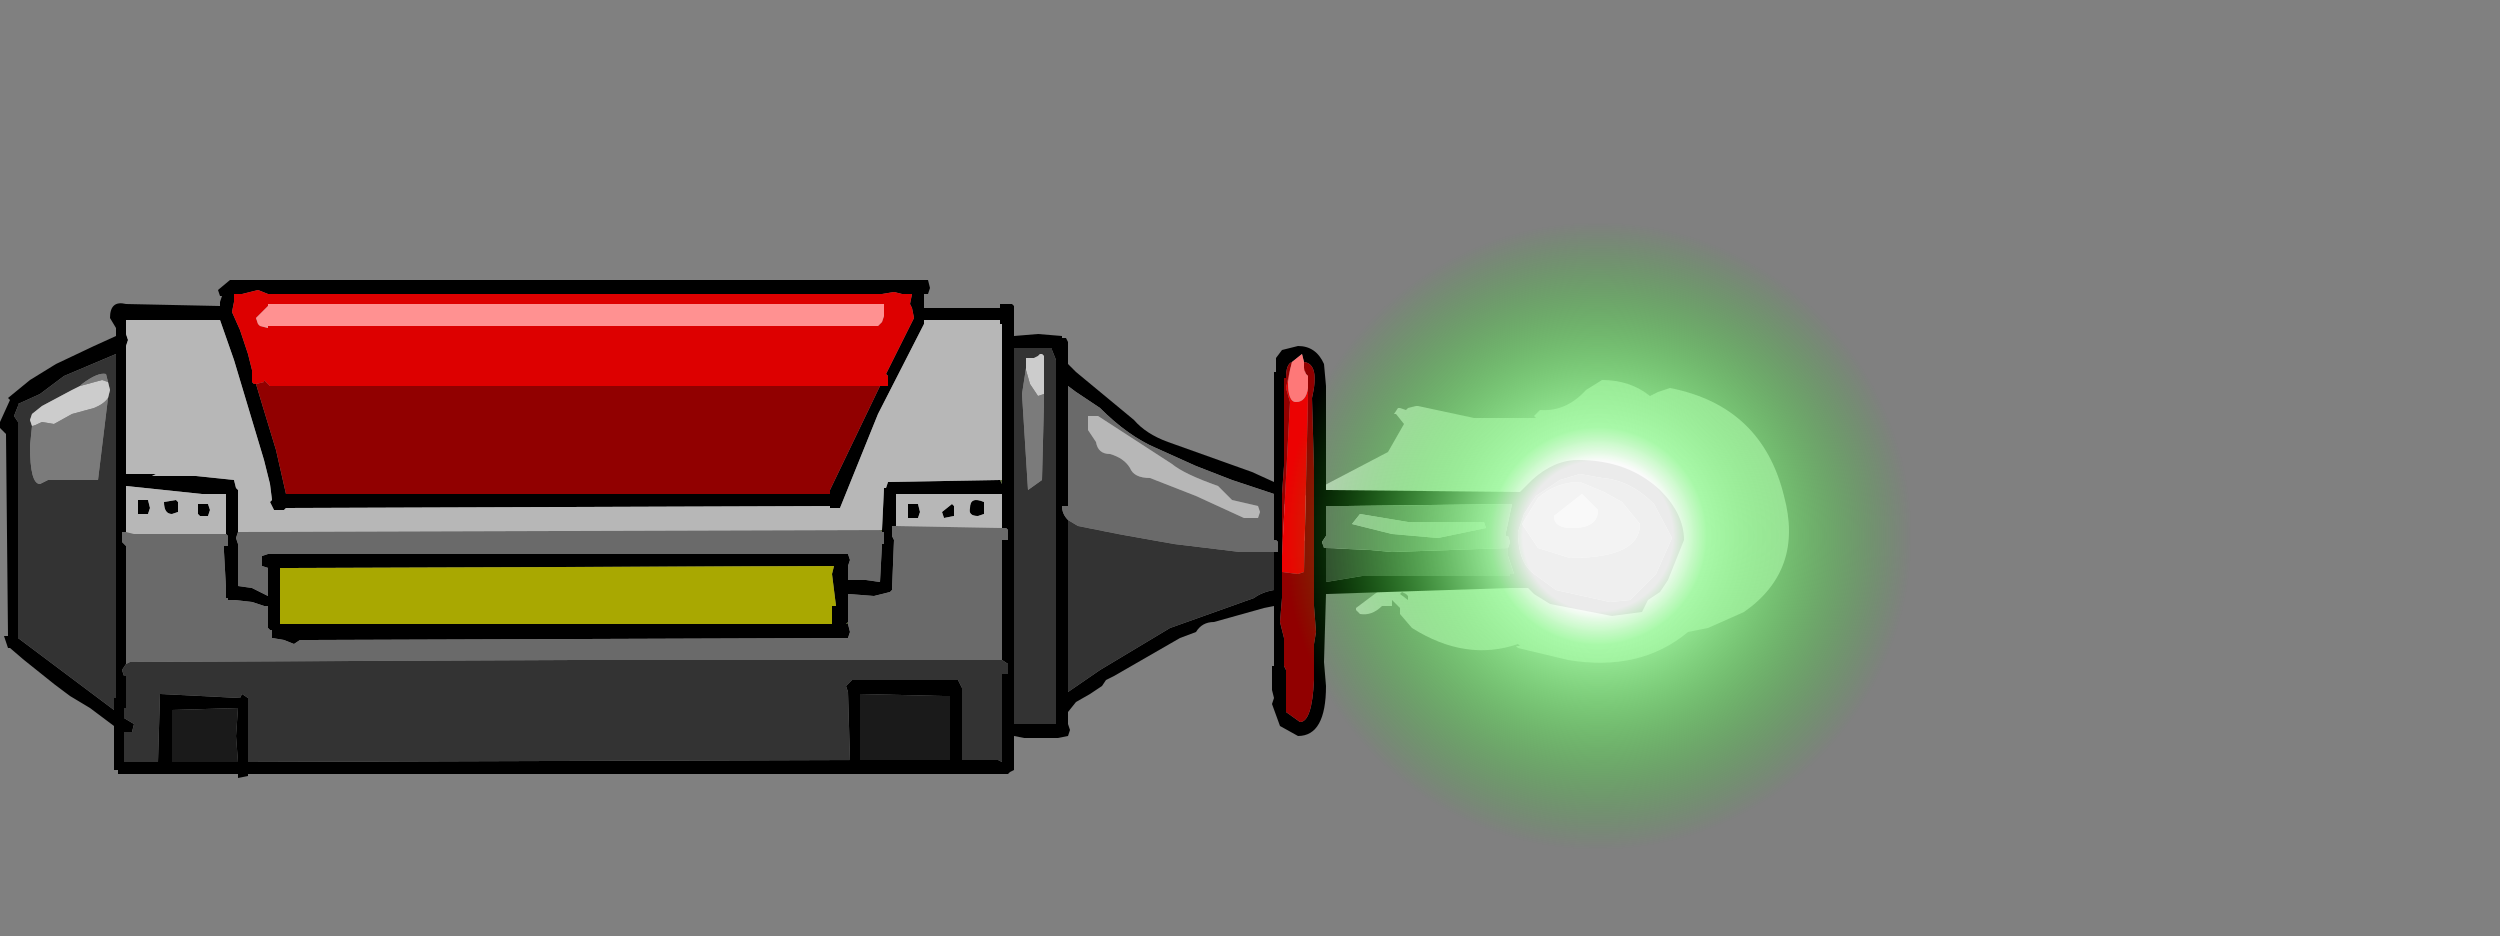 <?xml version="1.0" encoding="UTF-8" standalone="no"?>
<svg xmlns:xlink="http://www.w3.org/1999/xlink" height="140.4px" width="375.0px" xmlns="http://www.w3.org/2000/svg">
  <rect width="100%" height="100%" fill="#808080" stroke="none"/>
  <g transform="matrix(6.0, 0.0, 0.0, 6.0, 111.9, 80.1)">
    <use height="7.05" transform="matrix(1.0, 0.0, 0.0, 1.0, 12.7, -3.85)" width="13.35" xlink:href="#sprite0"/>
    <use height="12.45" transform="matrix(1.0, 0.0, 0.0, 1.0, -18.65, -6.35)" width="42.1" xlink:href="#shape1"/>
    <use height="17.2" transform="matrix(1.0, 0.0, 0.0, 1.0, 12.7, -8.55)" width="17.2" xlink:href="#shape2"/>
  </g>
  <defs>
    <g id="sprite0" transform="matrix(1.0, 0.0, 0.0, 1.0, 0.0, 0.0)">
      <use height="7.05" transform="matrix(1.0, 0.0, 0.0, 1.0, 0.0, 0.0)" width="13.35" xlink:href="#shape0"/>
    </g>
    <g id="shape0" transform="matrix(1.0, 0.0, 0.0, 1.0, 0.0, 0.0)">
      <path d="M0.7 3.15 Q0.95 2.95 1.25 2.9 L3.35 1.8 3.75 1.1 3.55 0.85 3.5 0.85 3.6 0.7 3.65 0.7 3.8 0.75 3.85 0.7 4.05 0.65 4.1 0.65 5.5 0.95 7.05 0.95 7.0 0.9 7.05 0.85 7.1 0.8 7.15 0.75 Q7.8 0.8 8.3 0.25 L8.7 0.0 Q9.4 0.0 9.9 0.4 L10.1 0.3 10.4 0.2 Q12.7 0.65 13.25 2.9 13.75 4.75 12.25 5.8 L11.35 6.2 10.85 6.3 Q9.65 7.3 7.85 7.0 L6.6 6.7 6.55 6.65 6.65 6.65 6.6 6.6 Q5.3 7.05 3.95 6.2 L3.65 5.85 3.65 5.7 3.45 5.5 3.45 5.65 3.2 5.65 Q2.95 5.9 2.65 5.85 L2.55 5.75 2.55 5.7 3.55 4.95 3.6 4.9 Q2.05 4.0 0.3 3.9 L0.25 3.95 0.2 3.95 Q0.05 4.0 0.0 3.85 L0.25 3.55 0.2 3.5 0.2 3.45 0.45 3.25 0.45 3.2 0.7 3.15 M3.7 5.3 L3.65 5.35 3.85 5.5 3.85 5.4 3.8 5.35 3.7 5.3" fill="#cccccc" fill-rule="evenodd" stroke="none"/>
    </g>
    <g id="shape1" transform="matrix(1.0, 0.0, 0.0, 1.0, 18.65, 6.35)">
      <path d="M4.45 -5.65 L6.35 -5.65 6.35 -5.75 6.65 -5.75 6.7 -5.7 6.7 -4.95 7.3 -5.0 7.9 -4.95 7.9 -4.9 8.0 -4.9 8.05 -4.8 8.05 -4.25 8.25 -4.05 9.7 -2.85 Q10.0 -2.5 10.55 -2.3 L12.65 -1.55 13.2 -1.3 13.2 -4.05 13.25 -4.05 13.25 -4.4 13.4 -4.6 13.8 -4.7 Q14.25 -4.7 14.45 -4.25 L14.5 -3.7 14.5 -1.1 19.35 -1.05 19.65 -1.35 Q20.2 -1.85 20.8 -1.85 22.05 -1.85 22.85 -1.1 23.45 -0.5 23.45 0.15 L23.05 1.15 22.85 1.45 22.55 1.65 22.4 1.95 21.65 2.05 20.1 1.75 19.7 1.5 19.55 1.35 19.2 1.35 19.1 1.35 14.5 1.5 14.45 3.2 14.5 3.8 Q14.5 5.05 13.8 5.05 L13.35 4.8 13.15 4.25 13.2 4.1 13.15 3.9 13.15 3.3 13.2 3.3 13.2 1.8 12.95 1.85 11.7 2.2 Q11.4 2.2 11.25 2.45 L10.85 2.6 9.2 3.55 9.0 3.65 8.9 3.8 8.6 4.0 8.25 4.2 8.05 4.45 8.05 4.75 8.1 4.9 8.05 5.05 7.8 5.1 6.95 5.1 6.7 5.05 6.7 5.9 6.6 5.95 6.55 6.0 -12.45 6.0 -12.45 6.05 -12.7 6.1 -12.7 6.0 -15.7 6.0 -15.7 5.9 -15.8 5.9 -15.8 4.8 -16.4 4.35 -16.9 4.05 -17.3 3.75 -18.05 3.15 -18.4 2.85 -18.45 2.85 -18.55 2.55 -18.45 2.55 -18.5 -2.5 -18.65 -2.65 -18.65 -2.8 -18.4 -3.35 -18.45 -3.4 -17.9 -3.85 -17.25 -4.25 -16.3 -4.7 -15.75 -4.95 -15.75 -5.15 -15.9 -5.4 Q-15.9 -5.85 -15.5 -5.75 L-13.15 -5.7 -13.15 -5.8 -13.1 -5.95 -13.15 -5.95 -13.2 -6.1 -12.9 -6.35 4.55 -6.35 4.6 -6.15 4.55 -6.0 4.45 -6.0 4.45 -5.65 M3.35 -3.7 L3.55 -3.7 3.55 -3.95 3.5 -4.0 3.95 -4.9 4.2 -5.4 4.15 -5.65 4.1 -5.75 4.15 -6.0 3.9 -6.0 3.7 -6.05 3.4 -6.0 -11.95 -6.0 -12.2 -6.1 -12.6 -6.0 -12.8 -6.0 -12.8 -5.85 -12.8 -5.8 -12.85 -5.55 -12.65 -5.1 -12.45 -4.5 -12.35 -4.1 -12.35 -3.8 -12.3 -3.75 -12.25 -3.75 -12.1 -3.25 -11.75 -2.1 -11.5 -1.0 2.1 -1.0 2.1 -1.1 3.35 -3.7 M6.4 -1.35 L6.4 -5.25 6.35 -5.25 6.35 -5.35 4.45 -5.35 4.45 -5.25 3.3 -3.0 2.35 -0.65 2.1 -0.65 2.1 -0.7 -11.5 -0.65 -11.55 -0.6 -11.8 -0.6 -11.85 -0.7 -11.9 -0.8 -11.85 -0.85 -11.9 -1.25 -12.05 -1.85 -12.8 -4.35 -13.15 -5.35 -15.5 -5.35 -15.5 -5.0 -15.45 -4.85 -15.5 -4.7 -15.5 -1.5 -14.75 -1.5 -14.85 -1.45 -13.75 -1.45 -12.8 -1.35 -12.75 -1.15 -12.7 -1.1 -12.7 -0.05 -12.75 0.1 -12.7 0.25 -12.7 1.3 -12.35 1.35 -11.95 1.55 -11.95 0.85 -12.1 0.8 -12.1 0.55 -11.95 0.5 -11.75 0.5 2.55 0.5 2.6 0.65 2.55 0.8 2.55 1.15 3.0 1.15 3.35 1.2 3.4 0.25 3.45 0.25 3.45 -0.05 3.4 -0.05 3.4 -0.1 3.45 -1.15 3.5 -1.15 3.55 -1.3 6.35 -1.35 6.4 -1.25 6.4 -1.35 M3.75 -0.2 L3.65 -0.2 3.65 0.05 3.7 0.15 3.65 1.4 3.6 1.45 3.2 1.55 2.55 1.5 2.55 2.2 2.5 2.25 2.55 2.25 2.6 2.45 2.55 2.6 -11.15 2.65 -11.3 2.75 -11.55 2.65 -11.85 2.6 -11.85 2.4 -11.9 2.4 -11.95 2.35 -11.95 1.8 -12.05 1.8 -12.35 1.7 -12.8 1.65 -12.95 1.65 -12.95 1.6 -13.0 1.6 -13.0 1.35 -13.05 0.45 -13.05 0.3 -12.95 0.3 -12.95 0.05 -13.0 0.0 -13.0 -0.9 -13.0 -1.0 -13.6 -1.0 -14.55 -1.1 -15.5 -1.2 -15.5 -0.05 -15.6 -0.05 -15.6 0.2 -15.5 0.3 -15.5 3.25 -15.6 3.4 -15.55 3.55 -15.5 3.55 -15.5 4.35 -15.55 4.35 -15.55 4.6 -15.3 4.75 -15.35 4.95 -15.55 4.95 -15.55 5.7 -14.7 5.7 -14.65 4.0 -12.65 4.1 -12.6 4.0 -12.45 4.1 -12.45 5.7 2.6 5.65 2.55 3.95 2.5 3.8 2.65 3.65 5.3 3.65 5.35 3.75 5.4 3.85 5.4 5.65 6.3 5.65 6.4 5.7 6.4 3.5 6.55 3.5 6.55 3.25 6.4 3.15 6.4 0.15 6.55 0.15 6.55 -0.1 6.5 -0.15 6.4 -0.15 6.4 -1.0 3.75 -1.0 3.75 -0.2 M4.05 -0.4 L4.05 -0.75 4.3 -0.75 4.35 -0.55 4.3 -0.4 4.05 -0.4 M4.9 -0.55 L5.15 -0.75 5.2 -0.7 5.2 -0.45 4.95 -0.4 4.9 -0.55 M13.2 0.45 L13.3 0.45 13.3 0.2 13.25 0.15 13.2 0.15 13.2 -1.0 12.15 -1.35 11.25 -1.7 10.25 -2.15 Q9.55 -2.45 8.85 -3.15 L8.25 -3.55 8.05 -3.7 8.05 -0.7 7.9 -0.7 Q7.9 -0.5 8.05 -0.35 L8.05 3.95 8.85 3.4 10.6 2.35 12.7 1.6 Q12.9 1.45 13.2 1.4 L13.2 0.45 M7.65 -4.6 L7.65 -4.65 6.7 -4.65 6.7 4.75 7.75 4.75 7.75 -4.35 7.65 -4.6 M5.8 -0.45 Q5.55 -0.45 5.6 -0.65 5.6 -0.95 5.95 -0.8 L5.95 -0.5 5.8 -0.45 M13.95 -4.3 L13.9 -4.5 13.65 -4.3 Q13.5 -4.25 13.5 -3.9 L13.45 -3.9 13.45 -1.7 13.4 -1.0 13.4 0.55 13.4 0.95 13.4 1.6 13.35 2.2 13.45 2.6 13.45 3.3 13.5 3.4 13.5 4.45 13.85 4.7 Q14.15 4.7 14.2 3.65 L14.2 2.75 14.25 2.45 14.2 1.8 14.2 -0.7 14.2 -1.35 14.2 -1.6 14.15 -3.4 Q14.35 -4.25 13.95 -4.3 M19.05 0.35 L19.1 0.2 19.05 0.05 19.0 0.05 19.0 -0.05 19.15 -0.75 15.0 -0.7 14.5 -0.7 14.5 0.05 14.4 0.2 14.45 0.35 14.5 0.35 14.5 1.2 15.4 1.05 19.1 1.05 19.1 1.0 19.2 1.0 19.05 0.55 19.05 0.35 M19.45 -0.5 L19.3 -0.05 Q19.3 0.7 19.7 1.0 L20.25 1.4 21.6 1.7 22.1 1.65 22.4 1.35 22.75 1.0 23.15 0.1 22.7 -0.75 Q22.1 -1.35 21.4 -1.4 L20.85 -1.5 20.35 -1.35 19.75 -0.95 19.45 -0.5 M5.1 4.05 L4.9 4.05 2.85 4.0 2.85 5.65 5.1 5.65 5.1 4.05 M2.2 0.8 L-11.65 0.85 -11.65 2.25 2.15 2.25 2.15 1.8 2.25 1.8 2.15 1.0 2.2 0.8 M-17.65 -3.5 L-18.2 -3.25 -18.2 -3.2 -18.3 -2.95 -18.2 -2.8 -18.2 2.6 -15.8 4.4 -15.8 4.1 -15.75 4.1 -15.75 -4.5 -17.05 -3.95 -17.65 -3.5 M-15.2 -0.85 L-14.95 -0.85 -14.9 -0.65 -14.95 -0.5 -15.2 -0.5 -15.2 -0.85 M-14.55 -0.8 L-14.25 -0.85 -14.2 -0.8 -14.2 -0.55 -14.35 -0.5 Q-14.55 -0.5 -14.55 -0.8 M-13.7 -0.5 L-13.7 -0.75 -13.45 -0.75 -13.4 -0.6 -13.45 -0.45 -13.65 -0.45 -13.7 -0.5 M-14.35 5.7 L-12.7 5.7 -12.75 5.05 -12.7 4.35 -14.35 4.4 -14.35 5.7" fill="#000000" fill-rule="evenodd" stroke="none"/>
      <path d="M3.35 -0.1 L3.4 -0.1 3.4 -0.05 3.35 -0.1 M6.35 -1.35 L6.4 -1.35 6.4 -1.25 6.35 -1.35" fill="#5b6938" fill-rule="evenodd" stroke="none"/>
      <path d="M6.4 3.15 L6.55 3.25 6.55 3.5 6.4 3.5 6.4 5.7 6.3 5.65 5.4 5.65 5.4 3.85 5.35 3.75 5.3 3.65 2.65 3.65 2.5 3.8 2.55 3.95 2.6 5.65 -12.45 5.7 -12.45 4.1 -12.6 4.0 -12.65 4.1 -14.65 4.0 -14.7 5.7 -15.55 5.7 -15.55 4.95 -15.35 4.95 -15.3 4.75 -15.55 4.6 -15.55 4.35 -15.5 4.35 -15.5 3.55 -15.55 3.55 -15.6 3.4 -15.5 3.25 -15.4 3.2 -4.45 3.15 6.4 3.15 M8.05 -0.35 L8.3 -0.2 9.3 0.0 10.7 0.25 12.35 0.45 13.2 0.45 13.2 1.4 Q12.9 1.45 12.7 1.6 L10.6 2.35 8.85 3.4 8.05 3.95 8.05 -0.35 M7.65 -4.6 L7.75 -4.35 7.75 4.75 6.7 4.75 6.7 -4.65 7.65 -4.65 7.65 -4.6 M7.0 -4.15 L6.9 -3.5 7.05 -1.1 7.4 -1.35 7.45 -3.3 7.45 -3.5 7.45 -4.45 7.4 -4.5 7.35 -4.5 7.3 -4.45 7.2 -4.4 7.0 -4.4 7.0 -4.15 M14.5 0.35 L15.6 0.4 16.15 0.45 19.05 0.35 19.05 0.55 19.2 1.0 19.1 1.0 19.1 1.05 15.4 1.05 14.5 1.2 14.5 0.35 M19.8 -0.9 L19.4 -0.25 19.8 0.35 20.6 0.6 Q22.35 0.6 22.35 -0.25 L21.9 -0.8 21.45 -1.05 20.85 -1.3 Q20.25 -1.3 19.8 -0.9 M19.45 -0.5 L19.75 -0.95 20.35 -1.35 20.85 -1.5 21.4 -1.4 Q22.1 -1.35 22.7 -0.75 L23.15 0.1 22.75 1.0 22.4 1.35 22.1 1.65 21.6 1.7 20.25 1.4 19.7 1.0 Q19.3 0.7 19.3 -0.05 L19.45 -0.5 M-17.65 -3.5 L-17.05 -3.95 -15.75 -4.5 -15.75 4.1 -15.8 4.1 -15.8 4.4 -18.2 2.6 -18.2 -2.8 -18.3 -2.95 -18.2 -3.2 -18.2 -3.25 -17.65 -3.5 M-16.65 -3.7 L-16.85 -3.6 -17.6 -3.2 -17.85 -3.0 -17.9 -2.85 -17.85 -2.7 -17.9 -2.2 Q-17.9 -1.25 -17.65 -1.25 L-17.45 -1.35 -16.2 -1.35 -15.95 -3.4 -15.9 -3.6 -15.95 -3.8 -16.0 -4.0 Q-16.2 -4.05 -16.6 -3.75 L-16.65 -3.7" fill="#333333" fill-rule="evenodd" stroke="none"/>
      <path d="M7.45 -3.5 L7.3 -3.45 7.1 -3.75 7.0 -4.1 7.0 -4.15 7.0 -4.4 7.2 -4.4 7.3 -4.45 7.35 -4.5 7.4 -4.5 7.45 -4.45 7.45 -3.5 M-17.85 -2.7 L-17.9 -2.85 -17.85 -3.0 -17.6 -3.2 -16.85 -3.6 -16.65 -3.7 -16.1 -3.85 -15.95 -3.8 -15.9 -3.6 -15.95 -3.4 Q-16.05 -3.25 -16.3 -3.15 L-16.85 -3.0 -17.3 -2.75 -17.6 -2.8 Q-17.8 -2.7 -17.85 -2.7" fill="#cccccc" fill-rule="evenodd" stroke="none"/>
      <path d="M7.0 -4.15 L7.0 -4.1 7.1 -3.75 7.3 -3.45 7.45 -3.5 7.45 -3.3 7.4 -1.35 7.05 -1.1 6.9 -3.5 7.0 -4.15 M-16.65 -3.7 L-16.6 -3.75 Q-16.2 -4.05 -16.0 -4.0 L-15.95 -3.8 -16.1 -3.85 -16.65 -3.7 M-15.95 -3.4 L-16.2 -1.35 -17.45 -1.35 -17.65 -1.25 Q-17.9 -1.25 -17.9 -2.2 L-17.85 -2.7 Q-17.8 -2.7 -17.6 -2.8 L-17.3 -2.75 -16.85 -3.0 -16.3 -3.15 Q-16.05 -3.25 -15.95 -3.4" fill="#7b7b7b" fill-rule="evenodd" stroke="none"/>
      <path d="M2.55 2.25 L2.5 2.25 2.55 2.2 2.55 2.25" fill="#434e29" fill-rule="evenodd" stroke="none"/>
      <path d="M2.2 0.8 L2.15 1.0 2.25 1.8 2.15 1.8 2.15 2.25 -11.65 2.25 -11.65 0.85 2.2 0.8" fill="#a9a801" fill-rule="evenodd" stroke="none"/>
      <path d="M5.1 4.05 L5.1 5.65 2.85 5.65 2.85 4.0 4.9 4.05 5.1 4.05 M-14.35 5.7 L-14.35 4.4 -12.7 4.35 -12.75 5.05 -12.7 5.7 -14.35 5.7" fill="#1a1a1a" fill-rule="evenodd" stroke="none"/>
      <path d="M-12.7 -0.05 L3.35 -0.1 3.4 -0.05 3.45 -0.05 3.45 0.25 3.4 0.25 3.35 1.2 3.0 1.15 2.55 1.15 2.55 0.8 2.6 0.65 2.55 0.5 -11.75 0.5 -11.95 0.5 -12.1 0.55 -12.1 0.8 -11.95 0.85 -11.95 1.55 -12.35 1.35 -12.7 1.3 -12.7 0.25 -12.75 0.1 -12.7 -0.05 M2.55 2.2 L2.55 1.5 3.2 1.55 3.6 1.45 3.65 1.4 3.7 0.15 3.65 0.05 3.65 -0.2 3.75 -0.2 6.4 -0.15 6.5 -0.15 6.55 -0.1 6.55 0.15 6.4 0.15 6.4 3.15 -4.45 3.15 -15.4 3.2 -15.5 3.25 -15.5 0.3 -15.6 0.2 -15.6 -0.05 -15.5 -0.05 -15.3 0.0 -13.0 0.0 -12.95 0.05 -12.95 0.3 -13.05 0.3 -13.05 0.45 -13.0 1.35 -13.0 1.6 -12.95 1.6 -12.95 1.65 -12.8 1.65 -12.35 1.7 -12.05 1.8 -11.95 1.8 -11.95 2.35 -11.9 2.4 -11.85 2.4 -11.85 2.6 -11.55 2.65 -11.3 2.75 -11.15 2.65 2.55 2.6 2.6 2.45 2.55 2.25 2.55 2.2 M8.05 -0.35 Q7.9 -0.5 7.9 -0.7 L8.05 -0.7 8.05 -3.7 8.25 -3.55 8.85 -3.15 Q9.55 -2.45 10.25 -2.15 L11.25 -1.7 12.15 -1.35 13.2 -1.0 13.2 0.15 13.25 0.15 13.3 0.2 13.3 0.45 13.2 0.45 12.35 0.45 10.7 0.25 9.3 0.0 8.3 -0.2 8.05 -0.35 M9.1 -2.0 Q9.45 -1.9 9.6 -1.65 9.7 -1.4 10.1 -1.4 L11.25 -0.95 12.45 -0.4 12.8 -0.4 12.85 -0.55 12.8 -0.7 12.15 -0.85 11.8 -1.2 Q10.95 -1.5 10.65 -1.75 L8.8 -2.95 8.55 -2.95 8.55 -2.6 8.75 -2.3 Q8.8 -2.0 9.1 -2.0 M14.5 0.35 L14.45 0.35 14.4 0.2 14.5 0.05 14.5 -0.7 15.0 -0.7 19.15 -0.75 19.0 -0.05 19.0 0.05 19.05 0.05 19.1 0.2 19.05 0.35 16.15 0.45 15.6 0.4 14.5 0.35 M19.8 -0.9 Q20.25 -1.3 20.85 -1.3 L21.45 -1.05 21.9 -0.8 22.35 -0.25 Q22.35 0.6 20.6 0.6 L19.8 0.35 19.4 -0.25 19.8 -0.9 M21.3 -0.6 L21.1 -0.8 20.9 -1.0 20.2 -0.45 Q20.2 -0.15 20.65 -0.15 21.3 -0.15 21.3 -0.6 M16.55 -0.3 L15.35 -0.5 15.15 -0.25 16.15 0.0 17.3 0.1 18.5 -0.15 18.45 -0.3 16.55 -0.3" fill="#6a6a6a" fill-rule="evenodd" stroke="none"/>
      <path d="M-12.7 -0.05 L-12.7 -1.1 -12.75 -1.15 -12.8 -1.35 -13.75 -1.45 -14.85 -1.45 -14.75 -1.5 -15.5 -1.5 -15.5 -4.7 -15.45 -4.85 -15.5 -5.0 -15.5 -5.35 -13.15 -5.35 -12.8 -4.35 -12.05 -1.85 -11.9 -1.25 -11.85 -0.85 -11.9 -0.8 -11.85 -0.7 -11.8 -0.6 -11.55 -0.6 -11.5 -0.65 2.1 -0.7 2.1 -0.65 2.35 -0.65 3.3 -3.0 4.45 -5.25 4.45 -5.35 6.35 -5.35 6.35 -5.25 6.4 -5.25 6.4 -1.35 6.35 -1.35 3.55 -1.3 3.5 -1.15 3.45 -1.15 3.4 -0.1 3.35 -0.1 -12.7 -0.05 M3.75 -0.2 L3.75 -1.0 6.4 -1.0 6.4 -0.15 3.75 -0.2 M-15.5 -0.05 L-15.5 -1.2 -14.55 -1.1 -13.6 -1.0 -13.0 -1.0 -13.0 -0.9 -13.0 0.0 -15.3 0.0 -15.5 -0.05 M4.9 -0.55 L4.95 -0.4 5.2 -0.45 5.2 -0.7 5.15 -0.75 4.9 -0.55 M4.05 -0.4 L4.3 -0.4 4.35 -0.55 4.3 -0.75 4.05 -0.75 4.05 -0.4 M5.8 -0.45 L5.95 -0.5 5.95 -0.8 Q5.6 -0.95 5.6 -0.65 5.55 -0.45 5.8 -0.45 M9.1 -2.0 Q8.8 -2.0 8.75 -2.3 L8.55 -2.6 8.55 -2.95 8.8 -2.95 10.65 -1.75 Q10.95 -1.5 11.8 -1.2 L12.15 -0.85 12.8 -0.7 12.85 -0.55 12.8 -0.4 12.45 -0.4 11.25 -0.95 10.1 -1.4 Q9.7 -1.4 9.6 -1.65 9.45 -1.9 9.1 -2.0 M16.55 -0.3 L18.45 -0.3 18.5 -0.15 17.3 0.1 16.15 0.0 15.15 -0.25 15.35 -0.5 16.55 -0.3 M21.3 -0.6 Q21.3 -0.15 20.65 -0.15 20.2 -0.15 20.2 -0.45 L20.9 -1.0 21.1 -0.8 21.3 -0.6 M-13.7 -0.5 L-13.65 -0.45 -13.45 -0.45 -13.4 -0.6 -13.45 -0.75 -13.7 -0.75 -13.7 -0.5 M-14.55 -0.8 Q-14.55 -0.5 -14.35 -0.5 L-14.2 -0.55 -14.2 -0.8 -14.25 -0.85 -14.55 -0.8 M-15.2 -0.85 L-15.2 -0.5 -14.95 -0.5 -14.9 -0.65 -14.95 -0.85 -15.2 -0.85" fill="#b7b7b7" fill-rule="evenodd" stroke="none"/>
      <path d="M3.35 -3.7 L2.1 -1.1 2.1 -1.0 -11.5 -1.0 -11.75 -2.1 -12.1 -3.25 -12.25 -3.75 -12.05 -3.8 -12.05 -3.85 -11.9 -3.7 3.35 -3.7 M13.95 -4.3 Q14.35 -4.25 14.15 -3.4 L14.2 -1.6 14.2 -1.35 14.2 -0.7 14.2 1.8 14.25 2.45 14.2 2.75 14.2 3.65 Q14.15 4.7 13.85 4.7 L13.5 4.45 13.5 3.4 13.45 3.3 13.45 2.6 13.35 2.2 13.4 1.6 13.4 0.95 13.8 1.0 13.95 0.95 14.05 -3.45 14.05 -3.65 14.05 -3.75 14.05 -3.95 14.0 -4.0 13.95 -4.15 13.95 -4.3 M13.4 0.55 L13.4 -1.0 13.45 -1.7 13.45 -3.9 13.5 -3.9 Q13.5 -4.25 13.65 -4.3 L13.6 -4.1 13.5 -3.65 13.6 -3.3 13.5 -1.4 13.4 0.55" fill="#910000" fill-rule="evenodd" stroke="none"/>
      <path d="M-12.25 -3.75 L-12.3 -3.75 -12.35 -3.8 -12.35 -4.1 -12.45 -4.5 -12.65 -5.1 -12.85 -5.55 -12.8 -5.8 -12.8 -5.85 -12.8 -6.0 -12.6 -6.0 -12.2 -6.1 -11.95 -6.0 3.4 -6.0 3.7 -6.05 3.9 -6.0 4.15 -6.0 4.1 -5.75 4.15 -5.65 4.2 -5.4 3.95 -4.9 3.5 -4.0 3.55 -3.95 3.55 -3.7 3.35 -3.7 -11.9 -3.7 -12.05 -3.85 -12.05 -3.8 -12.25 -3.75 M3.45 -5.45 L3.45 -5.75 -11.95 -5.75 -11.95 -5.7 -12.25 -5.4 -12.2 -5.25 -12.15 -5.2 -11.95 -5.15 -11.95 -5.2 3.3 -5.2 3.4 -5.3 3.45 -5.45" fill="#dd0000" fill-rule="evenodd" stroke="none"/>
      <path d="M3.45 -5.45 L3.4 -5.3 3.3 -5.2 -11.95 -5.2 -11.95 -5.15 -12.15 -5.2 -12.2 -5.25 -12.25 -5.4 -11.95 -5.7 -11.95 -5.75 3.45 -5.75 3.45 -5.45" fill="#ff9191" fill-rule="evenodd" stroke="none"/>
      <path d="M13.4 0.95 L13.4 0.55 13.5 -1.4 13.6 -3.3 13.5 -3.65 13.6 -4.1 13.55 -3.8 Q13.55 -3.3 13.75 -3.3 14.0 -3.3 14.05 -3.65 L14.05 -3.45 13.95 0.95 13.8 1.0 13.4 0.95 M14.0 -4.0 L13.95 -4.1 13.95 -4.15 14.0 -4.0" fill="#ec0202" fill-rule="evenodd" stroke="none"/>
      <path d="M13.65 -4.3 L13.9 -4.5 13.95 -4.3 13.95 -4.15 13.95 -4.1 14.0 -4.0 14.05 -3.95 14.05 -3.75 14.05 -3.65 Q14.0 -3.3 13.75 -3.3 13.55 -3.3 13.55 -3.8 L13.6 -4.1 13.65 -4.3" fill="#fe7878" fill-rule="evenodd" stroke="none"/>
    </g>
    <g id="shape2" transform="matrix(1.0, 0.0, 0.0, 1.0, -12.7, 8.55)">
      <path d="M27.35 -6.05 Q29.9 -3.5 29.9 0.05 29.9 3.6 27.35 6.1 24.85 8.65 21.3 8.65 17.75 8.65 15.2 6.1 12.7 3.6 12.7 0.05 12.7 -3.5 15.2 -6.05 17.75 -8.55 21.3 -8.55 24.85 -8.55 27.35 -6.05" fill="url(#gradient0)" fill-rule="evenodd" stroke="none"/>
    </g>
    <radialGradient cx="0" cy="0" gradientTransform="matrix(0.011, 0.0, 0.0, 0.011, 21.3, 0.05)" gradientUnits="userSpaceOnUse" id="gradient0" r="819.2" spreadMethod="pad">
      <stop offset="0.208" stop-color="#ffffff" stop-opacity="0.922"/>
      <stop offset="0.302" stop-color="#a3ffa3" stop-opacity="0.871"/>
      <stop offset="0.871" stop-color="#11e600" stop-opacity="0.0"/>
    </radialGradient>
  </defs>
</svg>
